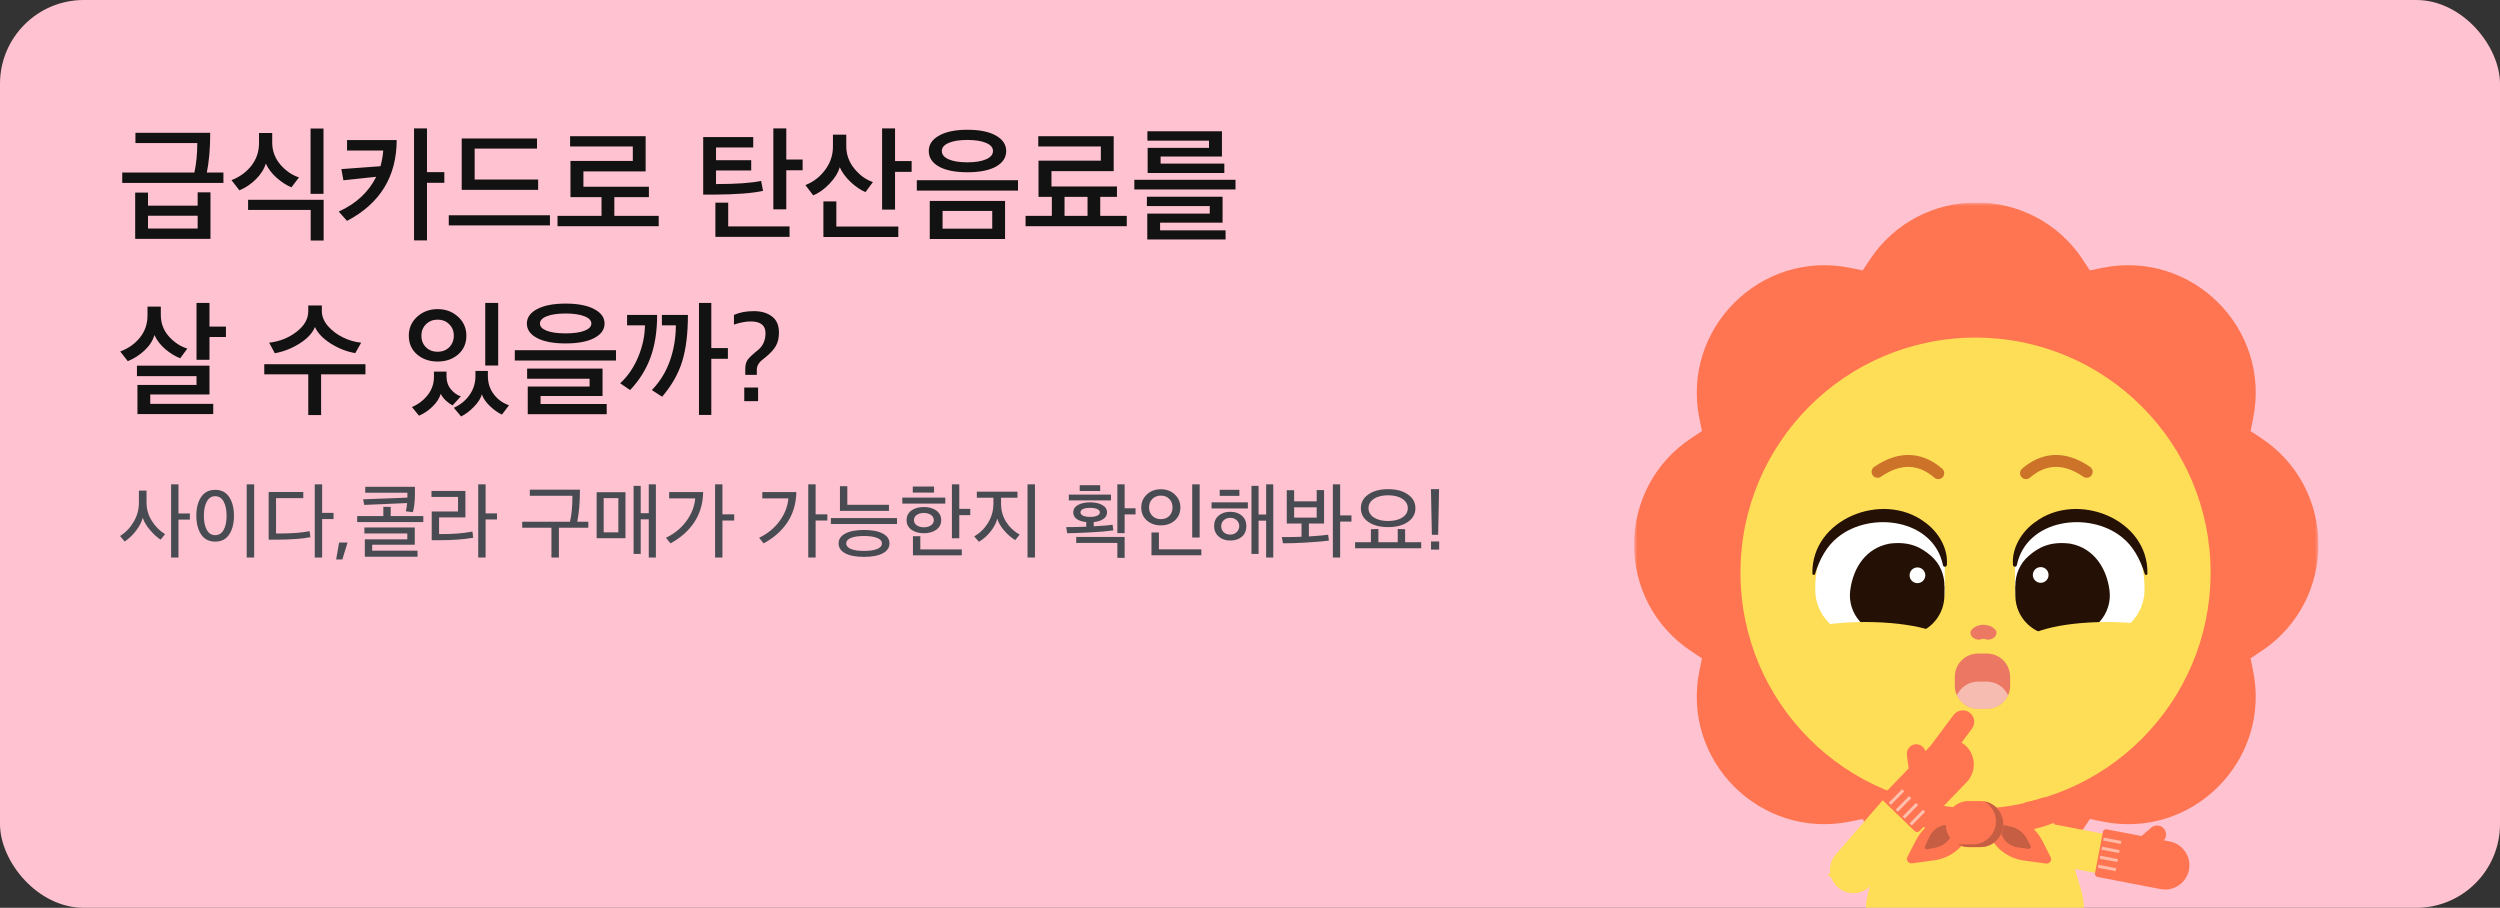 <svg width="358" height="130" viewBox="0 0 358 130" fill="none" xmlns="http://www.w3.org/2000/svg">
<rect x="0" y="0" width="358" height="130" fill="#333333" stroke="none"/>
<rect width="358" height="130" rx="12" fill="#FFC2D1"/>
<path d="M30.14 34.206H19.358V27.582H21.194V29.454H28.304V27.546H30.14V34.206ZM30.104 19.014C30.104 21.21 29.942 23.106 29.618 24.702H31.994V26.196H17.504V24.702H27.836C28.112 23.454 28.25 22.05 28.25 20.49H19.394V19.014H30.104ZM28.304 32.73V30.894H21.194V32.73H28.304ZM46.326 27.762H44.472V18.402H46.326V27.762ZM35.526 28.608H46.344V34.44H44.49V30.066H35.526V28.608ZM42.816 25.404L41.736 26.826C41.028 26.538 40.32 26.082 39.612 25.458C38.904 24.822 38.388 24.144 38.064 23.424C37.824 24.216 37.35 24.966 36.642 25.674C35.934 26.37 35.148 26.898 34.284 27.258L33.15 25.8C34.338 25.332 35.292 24.636 36.012 23.712C36.732 22.776 37.092 21.702 37.092 20.49V19.05H38.982V20.418C38.982 21.594 39.366 22.638 40.134 23.55C40.902 24.45 41.796 25.068 42.816 25.404ZM56.806 20.058C56.794 25.29 54.424 29.148 49.696 31.632L48.508 30.3C51.004 29.16 52.792 27.498 53.872 25.314L49.174 25.818L48.886 24.216L54.484 23.802C54.7 23.022 54.832 22.272 54.88 21.552H49.696V20.058H56.806ZM61.144 18.384V24.648H63.628V26.178H61.144V34.422H59.29V18.384H61.144ZM78.753 30.822V32.28H64.263V30.822H78.753ZM77.061 27.186H66.117V19.824H76.899V21.282H67.971V25.71H77.061V27.186ZM92.923 28.23H87.973V30.912H94.327V32.388H79.837V30.912H86.137V28.23H81.691V23.046H90.619V20.976H81.637V19.5H92.455V24.54H83.545V26.736H92.923V28.23ZM107.574 22.938V24.414H102.534V26.358C105.426 26.358 107.58 26.208 108.996 25.908L109.266 27.33C107.79 27.666 105.462 27.846 102.282 27.87H100.698V19.626H107.862V21.12H102.534V22.938H107.574ZM114.936 24.378H112.596V29.976H110.742V18.384H112.596V22.848H114.936V24.378ZM113.064 33.918H102.444V29.022H104.28V32.424H113.064V33.918ZM128.17 18.384V23.064H130.546V24.612H128.17V30.012H126.316V18.384H128.17ZM128.638 33.936H117.91V28.842H119.764V32.442H128.638V33.936ZM125.002 26.07L123.94 27.51C123.232 27.21 122.524 26.73 121.816 26.07C121.108 25.398 120.586 24.69 120.25 23.946C120.01 24.762 119.518 25.554 118.774 26.322C118.042 27.09 117.268 27.642 116.452 27.978L115.336 26.502C116.488 26.046 117.43 25.32 118.162 24.324C118.906 23.328 119.278 22.218 119.278 20.994V19.284H121.186V20.922C121.186 22.122 121.57 23.196 122.338 24.144C123.106 25.092 123.994 25.734 125.002 26.07ZM145.778 27.294H131.288V25.8H145.778V27.294ZM143.924 34.224H133.142V28.77H143.924V34.224ZM142.088 32.748V30.21H134.978V32.748H142.088ZM144.086 21.624C144.086 22.56 143.6 23.304 142.628 23.856C141.656 24.396 140.294 24.666 138.542 24.666C136.79 24.666 135.428 24.396 134.456 23.856C133.484 23.304 132.998 22.56 132.998 21.624C132.998 20.712 133.484 19.98 134.456 19.428C135.44 18.864 136.796 18.582 138.524 18.582C140.276 18.582 141.638 18.858 142.61 19.41C143.594 19.962 144.086 20.7 144.086 21.624ZM142.196 21.624C142.196 21.132 141.872 20.748 141.224 20.472C140.576 20.184 139.676 20.04 138.524 20.04C137.384 20.04 136.49 20.184 135.842 20.472C135.194 20.748 134.87 21.132 134.87 21.624C134.87 22.128 135.194 22.524 135.842 22.812C136.49 23.1 137.384 23.244 138.524 23.244C139.652 23.244 140.546 23.1 141.206 22.812C141.866 22.524 142.196 22.128 142.196 21.624ZM159.948 28.194H157.554V30.912H161.352V32.388H146.862V30.912H150.624V28.194H148.716V23.01H157.644V20.976H148.68V19.5H159.48V24.504H150.57V26.7H159.948V28.194ZM152.442 28.194V30.912H155.736V28.194H152.442ZM176.926 27.132H162.436V25.746H176.926V27.132ZM175.504 34.296H164.29V30.588H173.236V29.508H164.236V28.176H175.072V31.884H166.126V32.982H175.504V34.296ZM175.324 24.774H164.344V21.174H173.128V20.148H164.308V18.798H174.982V22.416H166.198V23.424H175.324V24.774ZM32.354 48.262H29.996V51.52H28.142V43.384H29.996V46.768H32.354V48.262ZM30.536 59.296H19.682V55.12H28.142V53.86H19.61V52.366H29.996V56.488H21.518V57.838H30.536V59.296ZM26.828 49.918L25.802 51.304C25.07 51.016 24.356 50.578 23.66 49.99C22.964 49.39 22.448 48.718 22.112 47.974C21.884 48.778 21.41 49.516 20.69 50.188C19.97 50.86 19.172 51.37 18.296 51.718L17.216 50.332C18.38 49.9 19.322 49.234 20.042 48.334C20.762 47.434 21.122 46.384 21.122 45.184V43.906H23.03V45.112C23.03 46.276 23.408 47.29 24.164 48.154C24.932 49.018 25.82 49.606 26.828 49.918ZM45.979 59.44H44.143V53.608H37.843V52.15H52.333V53.608H45.979V59.44ZM51.721 49.072L50.875 50.566C49.663 50.362 48.493 49.906 47.365 49.198C46.249 48.49 45.493 47.698 45.097 46.822C44.761 47.686 44.035 48.472 42.919 49.18C41.803 49.888 40.615 50.356 39.355 50.584L38.545 49.072C40.021 48.904 41.323 48.388 42.451 47.524C43.579 46.66 44.143 45.67 44.143 44.554V43.744H46.087V44.554C46.087 45.286 46.375 45.994 46.951 46.678C47.539 47.35 48.259 47.896 49.111 48.316C49.975 48.736 50.845 48.988 51.721 49.072ZM69.486 43.384H71.34V52.348H69.486V43.384ZM65.579 45.346C66.383 46.066 66.785 46.978 66.785 48.082C66.785 49.186 66.389 50.08 65.597 50.764C64.817 51.436 63.84 51.772 62.663 51.772C61.499 51.772 60.522 51.436 59.73 50.764C58.938 50.08 58.541 49.186 58.541 48.082C58.541 46.99 58.938 46.084 59.73 45.364C60.533 44.632 61.511 44.266 62.663 44.266C63.816 44.266 64.787 44.626 65.579 45.346ZM64.986 48.064C64.986 47.416 64.769 46.876 64.338 46.444C63.917 46 63.359 45.778 62.663 45.778C61.98 45.778 61.422 46 60.989 46.444C60.557 46.888 60.342 47.428 60.342 48.064C60.342 48.736 60.557 49.288 60.989 49.72C61.422 50.152 61.98 50.368 62.663 50.368C63.347 50.368 63.906 50.152 64.338 49.72C64.769 49.276 64.986 48.724 64.986 48.064ZM72.888 58.036L71.879 59.368C71.316 59.116 70.74 58.708 70.151 58.144C69.576 57.592 69.192 57.034 68.999 56.47C68.844 57.046 68.472 57.634 67.883 58.234C67.296 58.846 66.677 59.314 66.029 59.638L64.986 58.396C65.933 57.964 66.683 57.352 67.236 56.56C67.799 55.768 68.082 54.868 68.082 53.86V53.122H69.864V53.842C69.864 54.826 70.139 55.69 70.692 56.434C71.243 57.178 71.975 57.712 72.888 58.036ZM64.805 58.054C64.481 57.886 64.157 57.652 63.834 57.352C63.51 57.04 63.27 56.722 63.114 56.398C62.922 57.034 62.538 57.634 61.962 58.198C61.398 58.762 60.743 59.206 59.999 59.53L58.992 58.288C59.892 57.904 60.642 57.334 61.242 56.578C61.842 55.81 62.142 54.94 62.142 53.968V53.212H63.941V53.878C63.941 54.622 64.151 55.246 64.572 55.75C64.992 56.254 65.466 56.59 65.993 56.758L64.805 58.054ZM88.21 51.628H73.72V50.152H88.21V51.628ZM86.878 59.314H75.574V55.354H84.43V54.238H75.484V52.78H86.284V56.704H77.41V57.856H86.878V59.314ZM80.992 43.474C82.744 43.474 84.112 43.738 85.096 44.266C86.08 44.782 86.572 45.472 86.572 46.336C86.572 47.2 86.08 47.89 85.096 48.406C84.112 48.922 82.744 49.18 80.992 49.18C79.252 49.18 77.89 48.922 76.906 48.406C75.934 47.89 75.448 47.2 75.448 46.336C75.448 45.472 75.934 44.782 76.906 44.266C77.89 43.738 79.252 43.474 80.992 43.474ZM83.692 45.292C83.044 45.028 82.144 44.896 80.992 44.896C79.84 44.896 78.94 45.028 78.292 45.292C77.644 45.544 77.32 45.892 77.32 46.336C77.32 46.768 77.644 47.11 78.292 47.362C78.94 47.614 79.84 47.74 80.992 47.74C82.144 47.74 83.044 47.614 83.692 47.362C84.352 47.11 84.682 46.768 84.682 46.336C84.682 45.892 84.352 45.544 83.692 45.292ZM101.858 43.384V49.846H104.234V51.376H101.858V59.422H100.094V43.384H101.858ZM94.1 45.094C94.1 47.446 93.782 49.48 93.146 51.196C92.522 52.912 91.55 54.466 90.23 55.858L88.808 54.886C89.912 53.866 90.776 52.6 91.4 51.088C92.024 49.576 92.342 48.076 92.354 46.588H89.798V45.094H94.1ZM98.51 45.094C98.51 47.746 98.24 49.954 97.7 51.718C97.172 53.47 96.212 55.168 94.82 56.812L93.344 55.858C94.508 54.658 95.372 53.254 95.936 51.646C96.5 50.026 96.782 48.34 96.782 46.588H94.784V45.094H98.51ZM106.722 53.68V52.816C106.722 52.252 106.848 51.802 107.1 51.466C107.364 51.13 107.85 50.68 108.558 50.116C109.266 49.528 109.62 48.724 109.62 47.704C109.62 46.588 108.912 46.03 107.496 46.03C106.8 46.03 106.002 46.18 105.102 46.48V45.094C105.906 44.734 106.86 44.554 107.964 44.554C109.02 44.554 109.878 44.806 110.538 45.31C111.21 45.802 111.546 46.57 111.546 47.614C111.546 48.358 111.408 48.982 111.132 49.486C110.868 49.978 110.4 50.506 109.728 51.07C109.368 51.346 109.11 51.556 108.954 51.7C108.81 51.832 108.678 52.006 108.558 52.222C108.438 52.438 108.378 52.684 108.378 52.96V53.68H106.722ZM106.578 57.442V55.498H108.558V57.442H106.578Z" fill="#121212"/>
<path d="M27.188 74.404H25.556V79.84H24.5V69.352H25.556V73.528H27.188V74.404ZM23.636 76.492L23 77.284C22.488 76.948 21.98 76.484 21.476 75.892C20.972 75.3 20.628 74.72 20.444 74.152C20.268 74.784 19.94 75.408 19.46 76.024C18.988 76.64 18.452 77.148 17.852 77.548L17.192 76.756C18 76.252 18.652 75.572 19.148 74.716C19.644 73.86 19.892 72.956 19.892 72.004V70.252H20.984V71.956C20.984 72.9 21.232 73.772 21.728 74.572C22.224 75.372 22.86 76.012 23.636 76.492ZM36.395 79.84H35.327V69.352H36.395V79.84ZM28.115 73.84C28.115 72.744 28.343 71.856 28.799 71.176C29.255 70.488 29.927 70.144 30.815 70.144C31.703 70.144 32.371 70.488 32.819 71.176C33.275 71.856 33.503 72.748 33.503 73.852C33.503 74.956 33.275 75.852 32.819 76.54C32.371 77.22 31.703 77.56 30.815 77.56C29.927 77.56 29.255 77.216 28.799 76.528C28.343 75.84 28.115 74.944 28.115 73.84ZM32.027 75.88C32.307 75.368 32.447 74.692 32.447 73.852C32.447 73.012 32.307 72.336 32.027 71.824C31.747 71.312 31.343 71.056 30.815 71.056C30.295 71.056 29.895 71.312 29.615 71.824C29.335 72.336 29.195 73.012 29.195 73.852C29.195 74.692 29.335 75.368 29.615 75.88C29.895 76.384 30.295 76.636 30.815 76.636C31.343 76.636 31.747 76.384 32.027 75.88ZM39.53 76.396H39.962C41.834 76.396 43.29 76.284 44.33 76.06L44.45 76.924C43.362 77.148 41.762 77.268 39.65 77.284H38.474V70.456H43.43V71.332H39.53V76.396ZM46.13 69.352V73.444H47.762V74.332H46.13V79.84H45.074V69.352H46.13ZM48.136 80.116L48.556 77.692H49.768L49.024 80.116H48.136ZM59.79 79.72H52.242V77.236H58.326V76.396H52.182V75.532H59.394V78.004H53.298V78.856H59.79V79.72ZM59.418 69.712V70.636C59.418 71.732 59.322 72.636 59.13 73.348C58.682 73.284 58.342 73.24 58.11 73.216C58.198 72.864 58.262 72.472 58.302 72.04L52.158 72.304L52.002 71.5L58.338 71.26V70.564H52.302V69.712H59.418ZM60.618 74.764H51.15V73.9H54.894V72.58H55.95V73.9H60.618V74.764ZM67.653 76.12L67.761 77.008C66.401 77.24 64.841 77.356 63.081 77.356H61.821V73.24H65.589V71.164H61.785V70.3H66.645V74.092H62.877V76.48C64.765 76.496 66.357 76.376 67.653 76.12ZM69.537 69.352V73.516H71.169V74.392H69.537V79.84H68.481V69.352H69.537ZM83.048 70.12C83.048 71.928 82.92 73.46 82.664 74.716H84.248V75.568H80.036V79.84H78.968V75.568H74.78V74.716H81.62C81.852 73.78 81.968 72.54 81.968 70.996H75.872V70.12H83.048ZM89.567 77.068H85.439V70.48H89.567V77.068ZM93.923 79.84H92.903V74.368H91.751V79.324H90.731V69.58H91.751V73.492H92.903V69.352H93.923V79.84ZM88.547 76.228V71.332H86.447V76.228H88.547ZM103.454 69.352V73.648H105.134V74.536H103.454V79.84H102.398V69.352H103.454ZM100.694 70.468C100.662 72.1 100.242 73.532 99.434 74.764C98.626 75.996 97.486 77.012 96.014 77.812L95.366 77.008C96.582 76.424 97.558 75.624 98.294 74.608C99.038 73.592 99.458 72.512 99.554 71.368H95.822V70.468H100.694ZM116.797 69.352V73.648H118.477V74.536H116.797V79.84H115.741V69.352H116.797ZM114.037 70.468C114.005 72.1 113.585 73.532 112.777 74.764C111.969 75.996 110.829 77.012 109.357 77.812L108.709 77.008C109.925 76.424 110.901 75.624 111.637 74.608C112.381 73.592 112.801 72.512 112.897 71.368H109.165V70.468H114.037ZM128.452 75.04H118.984V74.188H128.452V75.04ZM127.372 77.812C127.372 78.42 127.056 78.892 126.424 79.228C125.792 79.572 124.892 79.744 123.724 79.744C122.556 79.744 121.656 79.572 121.024 79.228C120.4 78.892 120.088 78.42 120.088 77.812C120.088 77.212 120.404 76.744 121.036 76.408C121.668 76.064 122.564 75.892 123.724 75.892C124.892 75.892 125.792 76.064 126.424 76.408C127.056 76.744 127.372 77.212 127.372 77.812ZM123.724 76.756C122.932 76.756 122.308 76.848 121.852 77.032C121.404 77.216 121.18 77.48 121.18 77.824C121.18 78.16 121.404 78.424 121.852 78.616C122.308 78.8 122.932 78.892 123.724 78.892C124.524 78.892 125.152 78.8 125.608 78.616C126.064 78.424 126.292 78.16 126.292 77.824C126.292 77.48 126.064 77.216 125.608 77.032C125.152 76.848 124.524 76.756 123.724 76.756ZM127.3 73.156H120.28V69.628H121.336V72.292H127.3V73.156ZM138.942 73.768H137.37V77.08H136.314V69.352H137.37V72.868H138.942V73.768ZM137.73 79.528H130.734V76.78H131.79V78.676H137.73V79.528ZM133.758 70.54H130.71V69.676H133.758V70.54ZM135.366 72.112H129.21V71.26H135.366V72.112ZM134.778 74.488C134.778 75.056 134.546 75.512 134.082 75.856C133.618 76.192 133.022 76.36 132.294 76.36C131.574 76.36 130.982 76.192 130.518 75.856C130.054 75.512 129.822 75.056 129.822 74.488C129.822 73.904 130.05 73.444 130.506 73.108C130.97 72.772 131.566 72.604 132.294 72.604C133.022 72.604 133.618 72.772 134.082 73.108C134.546 73.444 134.778 73.904 134.778 74.488ZM133.722 74.488C133.722 74.168 133.582 73.916 133.302 73.732C133.03 73.548 132.694 73.456 132.294 73.456C131.894 73.456 131.558 73.548 131.286 73.732C131.014 73.916 130.878 74.168 130.878 74.488C130.878 74.792 131.014 75.04 131.286 75.232C131.566 75.416 131.902 75.508 132.294 75.508C132.694 75.508 133.03 75.416 133.302 75.232C133.582 75.048 133.722 74.8 133.722 74.488ZM146.013 76.552L145.389 77.344C144.853 77.032 144.329 76.584 143.817 76C143.305 75.408 142.969 74.832 142.809 74.272C142.657 74.888 142.337 75.504 141.849 76.12C141.361 76.728 140.805 77.216 140.181 77.584L139.509 76.816C140.333 76.328 140.997 75.672 141.501 74.848C142.005 74.016 142.257 73.104 142.257 72.112V71.272H139.881V70.408H145.701V71.272H143.349V72.112C143.349 73.088 143.597 73.968 144.093 74.752C144.589 75.528 145.229 76.128 146.013 76.552ZM147.141 69.352H148.209V79.84H147.141V69.352ZM159.428 75.952C158.532 76.08 157.424 76.176 156.104 76.24C154.52 76.32 153.428 76.36 152.828 76.36L152.672 75.484C153.488 75.484 154.448 75.464 155.552 75.424V74.764C154.992 74.708 154.54 74.564 154.196 74.332C153.86 74.092 153.692 73.776 153.692 73.384C153.692 72.92 153.916 72.564 154.364 72.316C154.82 72.06 155.4 71.932 156.104 71.932C156.808 71.932 157.388 72.06 157.844 72.316C158.3 72.564 158.528 72.916 158.528 73.372C158.528 73.764 158.352 74.08 158 74.32C157.648 74.56 157.188 74.708 156.62 74.764V75.364C157.932 75.3 158.832 75.224 159.32 75.136L159.428 75.952ZM162.608 73.66H161.048V76.348H160.004V69.352H161.048V72.784H162.608V73.66ZM154.112 76.888H161.048V79.888H160.004V77.752H154.112V76.888ZM159.092 71.656H153.056V70.828H159.092V71.656ZM157.496 73.372C157.496 73.164 157.368 73.004 157.112 72.892C156.856 72.78 156.52 72.724 156.104 72.724C155.688 72.724 155.352 72.78 155.096 72.892C154.848 73.004 154.724 73.164 154.724 73.372C154.724 73.572 154.852 73.732 155.108 73.852C155.364 73.964 155.696 74.02 156.104 74.02C156.512 74.02 156.844 73.964 157.1 73.852C157.364 73.732 157.496 73.572 157.496 73.372ZM157.544 70.312H154.616V69.484H157.544V70.312ZM171.791 76.972H170.723V69.352H171.791V76.972ZM172.031 79.516H164.891V76.252H165.959V78.664H172.031V79.516ZM164.219 70.816C164.747 70.312 165.415 70.06 166.223 70.06C167.031 70.06 167.699 70.308 168.227 70.804C168.763 71.3 169.031 71.924 169.031 72.676C169.031 73.428 168.767 74.044 168.239 74.524C167.711 74.996 167.039 75.232 166.223 75.232C165.415 75.232 164.747 74.996 164.219 74.524C163.691 74.044 163.427 73.432 163.427 72.688C163.427 71.936 163.691 71.312 164.219 70.816ZM166.223 70.972C165.735 70.972 165.331 71.132 165.011 71.452C164.699 71.772 164.543 72.176 164.543 72.664C164.543 73.144 164.699 73.544 165.011 73.864C165.331 74.184 165.735 74.344 166.223 74.344C166.735 74.344 167.143 74.188 167.447 73.876C167.751 73.564 167.903 73.164 167.903 72.676C167.903 72.172 167.751 71.764 167.447 71.452C167.143 71.132 166.735 70.972 166.223 70.972ZM182.33 79.84H181.31V74.56H180.23V79.324H179.21V69.58H180.23V73.684H181.31V69.352H182.33V79.84ZM178.478 75.34C178.478 75.972 178.266 76.476 177.842 76.852C177.418 77.22 176.862 77.404 176.174 77.404C175.494 77.404 174.938 77.212 174.506 76.828C174.074 76.436 173.858 75.94 173.858 75.34C173.858 74.716 174.07 74.22 174.494 73.852C174.926 73.476 175.486 73.288 176.174 73.288C176.862 73.288 177.418 73.476 177.842 73.852C178.266 74.22 178.478 74.716 178.478 75.34ZM177.086 76.204C177.334 75.972 177.458 75.684 177.458 75.34C177.458 74.996 177.334 74.712 177.086 74.488C176.846 74.264 176.542 74.152 176.174 74.152C175.798 74.152 175.486 74.268 175.238 74.5C174.998 74.724 174.878 75.004 174.878 75.34C174.878 75.692 174.998 75.984 175.238 76.216C175.478 76.44 175.79 76.552 176.174 76.552C176.542 76.552 176.846 76.436 177.086 76.204ZM178.694 72.808H173.498V71.932H178.694V72.808ZM177.482 71.008H174.662V70.144H177.482V71.008ZM190.301 77.416C189.645 77.512 188.441 77.612 186.689 77.716C185.633 77.772 184.645 77.8 183.725 77.8L183.557 76.912C184.757 76.912 185.697 76.896 186.377 76.864V74.968H184.265V70.192H185.321V71.788H188.549V70.18H189.605V74.968H187.433V76.816C188.729 76.736 189.649 76.656 190.193 76.576L190.301 77.416ZM193.529 74.692H191.909V79.84H190.865V69.352H191.909V73.804H193.529V74.692ZM188.549 74.116V72.652H185.321V74.116H188.549ZM201.608 70.804C202.328 71.3 202.688 71.956 202.688 72.772C202.688 73.588 202.328 74.244 201.608 74.74C200.896 75.236 199.952 75.484 198.776 75.484C197.608 75.484 196.664 75.236 195.944 74.74C195.232 74.244 194.876 73.588 194.876 72.772C194.876 71.956 195.232 71.3 195.944 70.804C196.664 70.3 197.608 70.048 198.776 70.048C199.952 70.048 200.896 70.3 201.608 70.804ZM201.596 72.772C201.596 72.22 201.336 71.776 200.816 71.44C200.304 71.096 199.624 70.924 198.776 70.924C197.928 70.924 197.248 71.096 196.736 71.44C196.224 71.776 195.968 72.22 195.968 72.772C195.968 73.316 196.224 73.76 196.736 74.104C197.256 74.44 197.936 74.608 198.776 74.608C199.624 74.608 200.304 74.44 200.816 74.104C201.336 73.76 201.596 73.316 201.596 72.772ZM203.516 78.508H194.048V77.644H196.316V75.784L197.384 75.748V77.644H200.156V75.748L201.212 75.784V77.644H203.516V78.508ZM205.043 76.588L204.911 70.048H206.075L205.943 76.588H205.043ZM204.923 78.7V77.536H206.087V78.7H204.923Z" fill="#484C52"/>
<g clip-path="url(#clip0_1802_2035)">
<mask id="mask0_1802_2035" style="mask-type:luminance" maskUnits="userSpaceOnUse" x="234" y="29" width="98" height="121">
<path d="M331.999 29H234V149.313H331.999V29Z" fill="white"/>
</mask>
<g mask="url(#mask0_1802_2035)">
<path d="M298.259 37.193L299.272 38.718L301.07 38.354C313.917 35.748 325.262 47.082 322.645 59.929L322.281 61.727L323.806 62.74C334.73 69.977 334.73 86.022 323.806 93.259L322.281 94.272L322.645 96.07C325.251 108.917 313.917 120.262 301.07 117.645L299.272 117.281L298.259 118.806C291.022 129.73 274.977 129.73 267.74 118.806L266.727 117.281L264.929 117.645C252.082 120.251 240.737 108.917 243.354 96.07L243.718 94.272L242.193 93.259C231.269 86.022 231.269 69.977 242.193 62.74L243.718 61.727L243.354 59.929C240.748 47.093 252.093 35.748 264.94 38.354L266.738 38.718L267.751 37.193C274.988 26.269 291.033 26.269 298.27 37.193H298.259Z" fill="#FF7551"/>
<path d="M304.381 120.012L294.231 118.066C292.376 115.756 289.383 114.003 284.126 113.833C283.989 113.833 283.864 113.833 283.727 113.833C283.602 113.833 283.466 113.833 283.329 113.833C283.158 113.833 282.988 113.833 282.828 113.833C282.658 113.833 282.498 113.833 282.328 113.833C282.191 113.833 282.066 113.833 281.93 113.833C281.804 113.833 281.668 113.833 281.531 113.833C276.263 114.003 273.258 115.767 271.415 118.089L265.316 123.721C264.986 123.778 264.781 124.097 264.838 124.427L261.765 125.144C261.822 125.474 262.141 125.679 262.471 125.622L268.502 124.461C268.252 125.326 268.024 126.157 267.774 126.919C266.988 129.274 265.998 135.317 272.291 138.23C272.758 138.458 273.281 138.662 273.873 138.844C274.442 139.027 275.056 139.186 275.728 139.322V145.558H281.975V139.857C282.089 139.857 282.203 139.857 282.316 139.857C282.487 139.857 282.658 139.857 282.817 139.857C282.988 139.857 283.147 139.857 283.318 139.857C283.454 139.857 283.58 139.857 283.716 139.857C283.739 139.857 283.75 139.857 283.773 139.857V145.558H290.02V139.3C290.646 139.163 291.226 139.015 291.761 138.844C292.353 138.662 292.876 138.458 293.343 138.23C299.647 135.317 298.646 129.274 297.861 126.919C297.61 126.157 297.383 125.314 297.121 124.438L303.266 125.622C303.596 125.679 303.903 125.474 303.971 125.144L304.825 120.717C304.882 120.387 304.677 120.08 304.347 120.012H304.381Z" fill="#FEDE57"/>
<path d="M282.897 115.665C301.487 115.665 316.557 100.595 316.557 82.005C316.557 63.415 301.487 48.345 282.897 48.345C264.307 48.345 249.237 63.415 249.237 82.005C249.237 100.595 264.307 115.665 282.897 115.665Z" fill="#FEDE57"/>
<path d="M284.888 89.618C284.638 89.527 284.331 89.481 284.024 89.47C283.705 89.47 283.409 89.538 283.159 89.618C282.874 89.72 282.169 90.118 282.169 90.596C282.169 91.154 282.726 91.598 283.409 91.598C283.523 91.598 283.602 91.564 283.694 91.541C283.91 91.461 284.149 91.461 284.376 91.541C284.467 91.575 284.547 91.598 284.661 91.598C285.344 91.598 285.901 91.154 285.901 90.596C285.901 90.118 285.196 89.72 284.911 89.618H284.888Z" fill="#EC7762"/>
<path d="M288.541 80.958V84.406C288.541 88.161 291.568 91.199 295.289 91.199H300.341C304.074 91.199 307.101 88.15 307.101 84.395C307.101 78.841 304.461 74.267 299.556 73.231C299.499 73.22 299.442 73.209 299.374 73.197C295.278 72.64 292.979 73.948 290.84 75.849C289.383 77.146 288.541 79.001 288.541 80.958Z" fill="white"/>
<path d="M288.575 83.985L288.598 85.373C288.655 88.514 291.249 91.017 294.401 90.96L296.529 90.915C299.898 90.847 302.515 87.888 302.082 84.542C301.65 81.197 299.716 78.477 296.518 77.863C296.472 77.863 296.427 77.851 296.393 77.84C293.582 77.51 291.943 78.352 290.487 79.626C289.235 80.708 288.564 82.323 288.598 83.973L288.575 83.985Z" fill="#241004"/>
<path d="M292.228 83.461C292.85 83.461 293.354 82.957 293.354 82.335C293.354 81.713 292.85 81.208 292.228 81.208C291.606 81.208 291.101 81.713 291.101 82.335C291.101 82.957 291.606 83.461 292.228 83.461Z" fill="white"/>
<path d="M272.61 84.816C272.905 84.816 273.145 84.576 273.145 84.281C273.145 83.985 272.905 83.746 272.61 83.746C272.315 83.746 272.075 83.985 272.075 84.281C272.075 84.576 272.315 84.816 272.61 84.816Z" fill="white"/>
<path d="M272.405 84.918C272.751 84.918 273.031 84.638 273.031 84.292C273.031 83.947 272.751 83.666 272.405 83.666C272.059 83.666 271.779 83.947 271.779 84.292C271.779 84.638 272.059 84.918 272.405 84.918Z" fill="white"/>
<path d="M288.257 80.901C288.052 78.511 289.486 76.133 291.443 74.756C297.428 70.273 307.67 74.29 307.51 82.141C307.51 82.358 307.203 82.415 307.135 82.198C306.486 80.082 305.439 78.159 303.835 76.907C299.135 73.129 290.18 74.312 288.814 80.924C288.769 81.243 288.268 81.22 288.257 80.901Z" fill="#241004"/>
<path d="M290.123 67.758C292.399 65.789 295.335 65.152 298.817 67.564" stroke="#CC7229" stroke-width="1.707" stroke-miterlimit="10" stroke-linecap="round"/>
<path d="M277.56 67.758C275.284 65.789 272.348 65.152 268.866 67.564" stroke="#CC7229" stroke-width="1.707" stroke-miterlimit="10" stroke-linecap="round"/>
<path d="M310.697 120.49L309.866 120.33C310.275 119.864 310.287 119.147 309.877 118.658C309.422 118.123 308.603 118.055 308.068 118.51L306.657 119.716L301.661 118.76C301.422 118.715 301.183 118.874 301.138 119.113L300 125.053C299.954 125.292 300.114 125.531 300.353 125.576L309.399 127.317C311.277 127.681 313.098 126.441 313.462 124.564C313.826 122.686 312.585 120.865 310.708 120.501L310.697 120.49Z" fill="#FF7551"/>
<g opacity="0.5">
<path d="M301.217 120.16L303.743 120.638" stroke="white" stroke-width="0.432" stroke-miterlimit="10"/>
<path d="M300.967 121.457L303.493 121.946" stroke="white" stroke-width="0.432" stroke-miterlimit="10"/>
<path d="M300.717 122.754L303.254 123.232" stroke="white" stroke-width="0.432" stroke-miterlimit="10"/>
<path d="M300.467 124.051L303.004 124.541" stroke="white" stroke-width="0.432" stroke-miterlimit="10"/>
</g>
<path d="M278.493 80.958V84.406C278.493 88.161 275.466 91.199 271.745 91.199H266.693C262.96 91.199 259.934 88.15 259.934 84.395C259.934 78.841 262.574 74.267 267.478 73.231C267.535 73.22 267.592 73.209 267.66 73.197C271.757 72.64 274.055 73.948 276.195 75.849C277.651 77.146 278.493 79.001 278.493 80.958Z" fill="white"/>
<path d="M278.459 83.985L278.436 85.373C278.379 88.514 275.785 91.017 272.633 90.96L270.505 90.915C267.137 90.847 264.519 87.888 264.952 84.542C265.396 81.129 267.319 78.477 270.516 77.863C270.562 77.863 270.607 77.851 270.642 77.84C273.452 77.51 275.091 78.352 276.547 79.626C277.799 80.708 278.47 82.323 278.436 83.973L278.459 83.985Z" fill="#241004"/>
<path d="M274.578 83.507C275.201 83.507 275.705 83.003 275.705 82.38C275.705 81.758 275.201 81.254 274.578 81.254C273.956 81.254 273.452 81.758 273.452 82.38C273.452 83.003 273.956 83.507 274.578 83.507Z" fill="white"/>
<path d="M278.231 80.924C276.866 74.312 267.899 73.129 263.211 76.907C261.606 78.159 260.559 80.07 259.911 82.198C259.854 82.403 259.524 82.346 259.535 82.141C259.376 74.29 269.617 70.273 275.603 74.756C277.571 76.145 278.994 78.511 278.789 80.901C278.766 81.231 278.277 81.243 278.231 80.924Z" fill="#241004"/>
<path d="M267.091 95.717C273.847 95.717 279.324 94.229 279.324 92.394C279.324 90.559 273.847 89.071 267.091 89.071C260.335 89.071 254.858 90.559 254.858 92.394C254.858 94.229 260.335 95.717 267.091 95.717Z" fill="#FEDE57"/>
<path d="M301.695 95.717C308.451 95.717 313.928 94.229 313.928 92.394C313.928 90.559 308.451 89.071 301.695 89.071C294.939 89.071 289.463 90.559 289.463 92.394C289.463 94.229 294.939 95.717 301.695 95.717Z" fill="#FEDE57"/>
<path d="M272.246 113.947C279.506 116.291 286.14 116.427 292.877 114.14L295.107 117.417C287.585 120.854 278.152 119.272 269.833 117.042L272.235 113.947H272.246Z" fill="#FF7551"/>
<path d="M292.99 123.664L289.759 123.221C287.574 122.913 285.719 121.491 284.843 119.511C284.41 119.534 283.967 119.545 283.534 119.545C282.999 119.545 282.465 119.534 281.941 119.5C281.054 121.468 279.21 122.879 277.037 123.186L273.805 123.63C273.293 123.699 272.906 123.164 273.145 122.709L274.306 120.433C274.67 119.716 275.148 119.067 275.705 118.521C275.125 118.373 274.556 118.191 273.987 118.009H293.047C292.41 118.225 291.761 118.419 291.113 118.578C291.659 119.124 292.126 119.75 292.49 120.455L293.65 122.731C293.889 123.198 293.502 123.733 292.99 123.653V123.664Z" fill="#FF7551"/>
<path d="M286.675 118.1L287.915 118.362C288.916 118.578 289.77 119.215 290.248 120.103L290.783 121.138C290.896 121.343 290.714 121.594 290.475 121.559L288.973 121.355C287.835 121.195 286.902 120.421 286.572 119.352L286.345 118.624L286.675 118.1Z" fill="#C65E43"/>
<path d="M280.075 118.567L279.46 119.682C278.96 120.581 278.095 121.207 277.105 121.4L275.955 121.616C275.728 121.662 275.546 121.423 275.648 121.207L276.285 119.83C276.763 118.794 277.787 118.123 278.903 118.111H279.665L280.075 118.578V118.567Z" fill="#C65E43"/>
<path d="M283.602 114.709H281.918C280.096 114.709 278.618 116.186 278.618 118.009C278.618 119.831 280.096 121.309 281.918 121.309H283.602C285.425 121.309 286.902 119.831 286.902 118.009C286.902 116.186 285.425 114.709 283.602 114.709Z" fill="#FF7551"/>
<path d="M286.879 118.009C286.879 118.919 286.515 119.739 285.912 120.33C285.321 120.922 284.501 121.298 283.591 121.298H281.918C281.338 121.298 280.78 121.15 280.302 120.865C280.484 120.899 280.666 120.911 280.86 120.911H282.533C283.432 120.911 284.251 120.547 284.854 119.943C285.446 119.352 285.821 118.532 285.821 117.622C285.821 116.404 285.15 115.335 284.16 114.766C285.696 115.039 286.868 116.382 286.868 117.998L286.879 118.009Z" fill="#C65E43"/>
<path d="M287.847 96.912V98.186C287.847 98.675 287.745 99.142 287.551 99.563C287.028 100.712 285.867 101.509 284.524 101.509H283.25C281.907 101.509 280.746 100.712 280.223 99.563C280.029 99.142 279.927 98.675 279.927 98.186V96.912C279.927 95.08 281.418 93.589 283.25 93.589H284.524C286.356 93.589 287.847 95.08 287.847 96.912Z" fill="#EC7762"/>
<path opacity="0.5" d="M287.551 99.563C287.028 100.713 285.867 101.509 284.524 101.509H283.25C281.907 101.509 280.746 100.713 280.223 99.563C280.746 98.414 281.907 97.606 283.25 97.606H284.524C285.867 97.606 287.028 98.403 287.551 99.563Z" fill="white"/>
<path d="M276.259 117.132C277.469 115.736 277.318 113.623 275.921 112.413C274.525 111.204 272.412 111.355 271.202 112.752L262.872 122.368C261.663 123.764 261.814 125.877 263.211 127.087C264.607 128.297 266.72 128.145 267.93 126.748L276.259 117.132Z" fill="#FEDE57"/>
<path d="M281.531 106.835C281.338 106.641 281.122 106.482 280.894 106.345L282.385 104.342C282.919 103.626 282.772 102.59 282.055 102.044C281.338 101.509 280.302 101.657 279.756 102.374L276.41 106.857C276.41 106.857 276.365 106.903 276.342 106.914L275.716 107.563C275.534 106.937 274.92 106.505 274.248 106.584C273.509 106.675 272.974 107.358 273.065 108.098L273.315 110.043L269.583 113.912C269.401 114.095 269.412 114.402 269.594 114.584L274.192 119.022C274.374 119.204 274.681 119.192 274.863 119.01L281.622 112.012C283.022 110.556 282.988 108.223 281.531 106.823V106.835Z" fill="#FF7551"/>
<g opacity="0.54">
<path d="M270.619 115.107L272.53 113.173" stroke="white" stroke-width="0.432" stroke-miterlimit="10"/>
<path d="M271.62 116.097L273.532 114.151" stroke="white" stroke-width="0.432" stroke-miterlimit="10"/>
<path d="M272.61 117.076L274.522 115.13" stroke="white" stroke-width="0.432" stroke-miterlimit="10"/>
<path d="M273.611 118.054L275.523 116.108" stroke="white" stroke-width="0.432" stroke-miterlimit="10"/>
</g>
</g>
</g>
<defs>
<clipPath id="clip0_1802_2035">
<rect width="99" height="101" fill="white" transform="translate(234 29)"/>
</clipPath>
</defs>
</svg>
